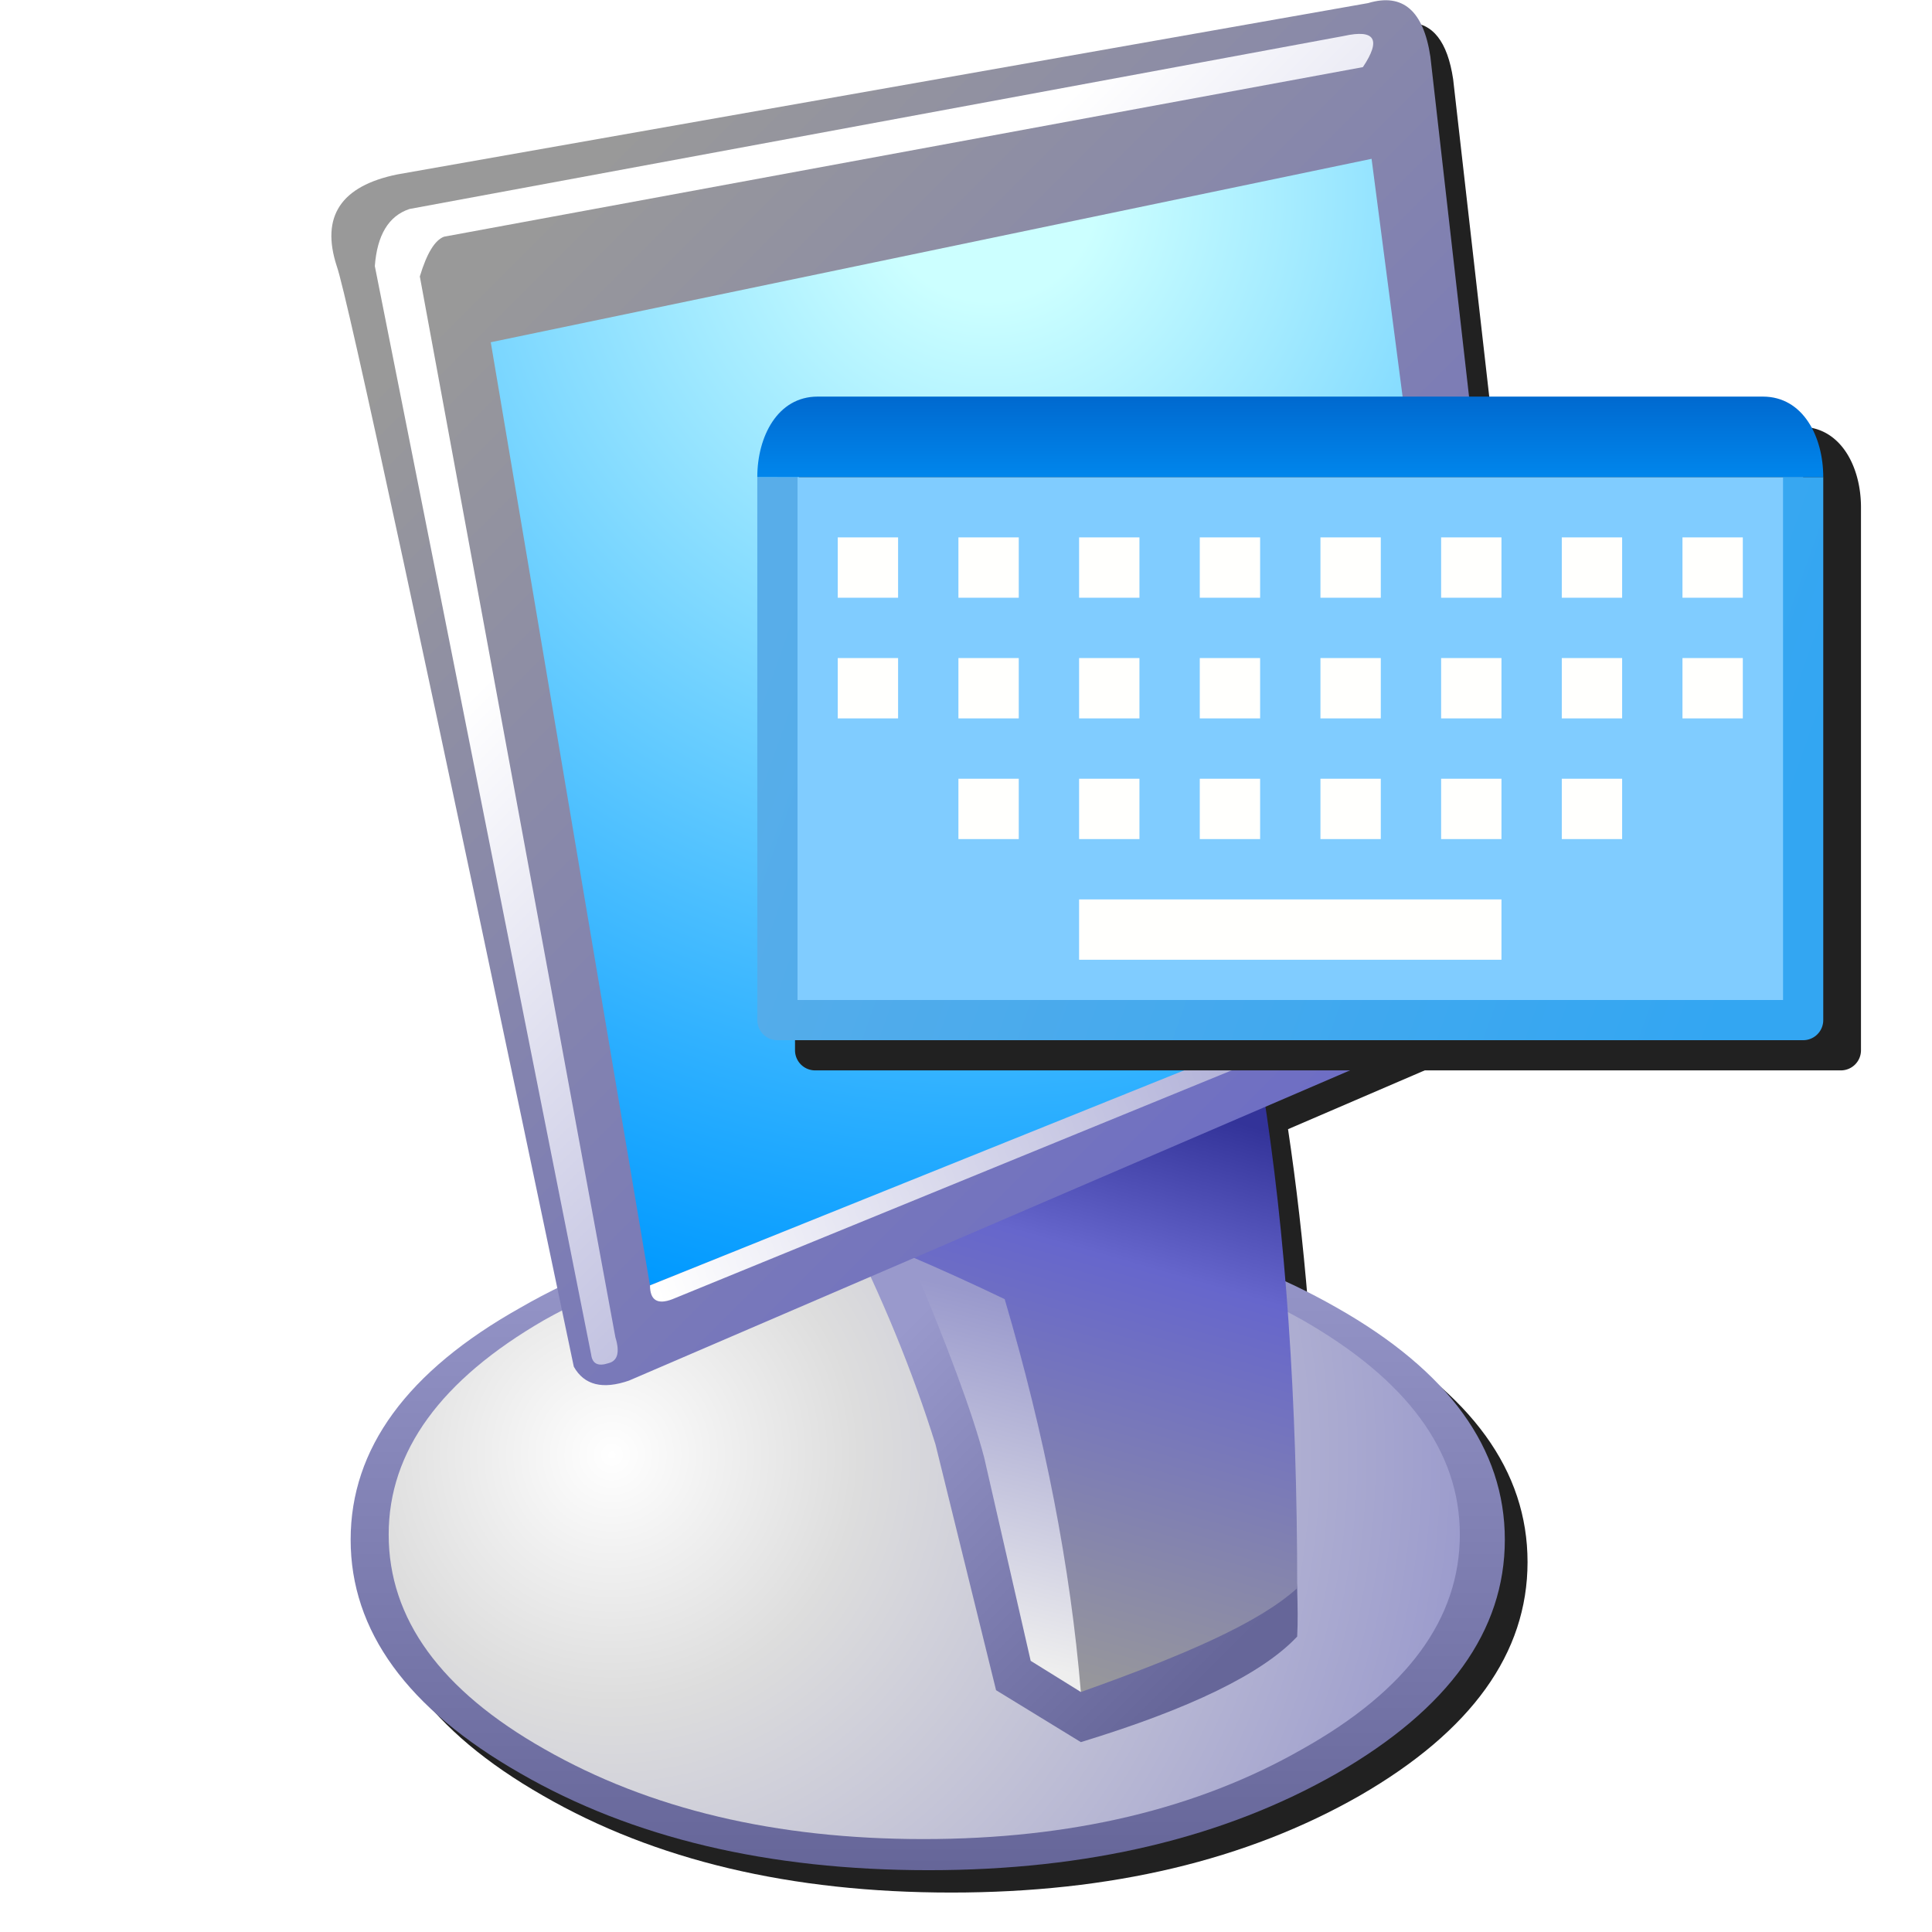 <?xml version="1.0" encoding="UTF-8" standalone="no"?>
<svg
   width="256"
   height="256"
   viewBox="0 0 256 256"
   version="1.1"
   id="svg8"
   inkscape:version="1.1.1 (3bf5ae0d25, 2021-09-20)"
   sodipodi:docname="virtual-keyboard.svg"
   inkscape:export-filename="/media/klapeto/Αρχεία/WindowsXP Theme/Vectors/RASTER/virtual-keyboard.png"
   inkscape:export-xdpi="96"
   inkscape:export-ydpi="96"
   xmlns:inkscape="http://www.inkscape.org/namespaces/inkscape"
   xmlns:sodipodi="http://sodipodi.sourceforge.net/DTD/sodipodi-0.dtd"
   xmlns:xlink="http://www.w3.org/1999/xlink"
   xmlns="http://www.w3.org/2000/svg"
   xmlns:svg="http://www.w3.org/2000/svg"
   xmlns:rdf="http://www.w3.org/1999/02/22-rdf-syntax-ns#"
   xmlns:cc="http://creativecommons.org/ns#"
   xmlns:dc="http://purl.org/dc/elements/1.1/">
  <defs
     id="defs2">
    <linearGradient
       inkscape:collect="always"
       id="linearGradient18729">
      <stop
         style="stop-color:#33a6f2;stop-opacity:1"
         offset="0"
         id="stop18725" />
      <stop
         style="stop-color:#58ade9;stop-opacity:1"
         offset="1"
         id="stop18727" />
    </linearGradient>
    <linearGradient
       inkscape:collect="always"
       id="linearGradient9146">
      <stop
         style="stop-color:#80ccff;stop-opacity:1"
         offset="0"
         id="stop9142" />
      <stop
         style="stop-color:#80ccff;stop-opacity:1"
         offset="1"
         id="stop9144" />
    </linearGradient>
    <linearGradient
       inkscape:collect="always"
       id="linearGradient1514">
      <stop
         style="stop-color:#0069cf;stop-opacity:1"
         offset="0"
         id="stop1510" />
      <stop
         style="stop-color:#0086ec;stop-opacity:1"
         offset="1"
         id="stop1512" />
    </linearGradient>
    <linearGradient
       inkscape:collect="always"
       xlink:href="#linearGradient1514"
       id="linearGradient1516"
       x1="-8.432"
       y1="4.5"
       x2="-8.432"
       y2="6.5"
       gradientUnits="userSpaceOnUse"
       gradientTransform="translate(-41.5,5.5)" />
    <linearGradient
       inkscape:collect="always"
       xlink:href="#linearGradient9146"
       id="linearGradient9148"
       x1="-50.932"
       y1="28"
       x2="-50.932"
       y2="16"
       gradientUnits="userSpaceOnUse"
       gradientTransform="translate(1,-3.5)" />
    <linearGradient
       inkscape:collect="always"
       xlink:href="#linearGradient18729"
       id="linearGradient18731"
       x1="-39.932"
       y1="29"
       x2="-63.932"
       y2="20.5"
       gradientUnits="userSpaceOnUse"
       gradientTransform="translate(1,-3.5)" />
    <linearGradient
       x2="819.2"
       x1="-819.2"
       spreadMethod="pad"
       id="gradient5-6-2"
       gradientUnits="userSpaceOnUse"
       gradientTransform="matrix(0,0.01,0.018,0,-65.603,159.538)">
      <stop
         id="stop69-0-3"
         stop-color="#9999cc"
         offset="0.0" />
      <stop
         id="stop71-6-7"
         stop-color="#666699"
         offset="1.0" />
    </linearGradient>
    <radialGradient
       spreadMethod="pad"
       r="819.2"
       id="gradient6-2-5"
       gradientUnits="userSpaceOnUse"
       gradientTransform="matrix(0.027,0,0,0.027,-73.518,157.363)"
       cy="0"
       cx="0">
      <stop
         id="stop74-6-9"
         stop-color="#ffffff"
         offset="0.0" />
      <stop
         id="stop76-1-2"
         stop-color="#dddddd"
         offset="0.282" />
      <stop
         id="stop78-8-2"
         stop-color="#9999cc"
         offset="1.0" />
    </radialGradient>
    <linearGradient
       x2="819.2"
       x1="-819.2"
       spreadMethod="pad"
       id="gradient7-7-8"
       gradientUnits="userSpaceOnUse"
       gradientTransform="matrix(-0.005,-0.005,-0.006,0.006,-61.166,157.363)">
      <stop
         id="stop81-9-9"
         stop-color="#666699"
         offset="0.0" />
      <stop
         id="stop83-2-7"
         stop-color="#9999cc"
         offset="1.0" />
    </linearGradient>
    <linearGradient
       x2="819.2"
       x1="-819.2"
       spreadMethod="pad"
       id="gradient8-0-3"
       gradientUnits="userSpaceOnUse"
       gradientTransform="matrix(-0.002,0.009,0.007,0.002,-61.775,155.71)">
      <stop
         id="stop86-2-6"
         stop-color="#333399"
         offset="0.0" />
      <stop
         id="stop88-3-1"
         stop-color="#6666cc"
         offset="0.275" />
      <stop
         id="stop90-7-2"
         stop-color="#999999"
         offset="1.0" />
    </linearGradient>
    <linearGradient
       x2="819.2"
       x1="-819.2"
       spreadMethod="pad"
       id="gradient13-9-9"
       gradientUnits="userSpaceOnUse"
       gradientTransform="matrix(-0.002,0.005,0.004,0.001,-63.906,157.885)">
      <stop
         id="stop117-4-3"
         stop-color="#9999cc"
         offset="0.0" />
      <stop
         id="stop119-7-1"
         stop-color="#eeeeee"
         offset="1.0" />
    </linearGradient>
    <linearGradient
       x2="819.2"
       x1="-819.2"
       spreadMethod="pad"
       id="gradient9-5-9"
       gradientUnits="userSpaceOnUse"
       gradientTransform="matrix(-0.015,-0.015,-0.017,0.017,-63.819,139.357)">
      <stop
         id="stop93-9-4"
         stop-color="#6666cc"
         offset="0.0" />
      <stop
         id="stop95-2-7"
         stop-color="#999999"
         offset="1.0" />
    </linearGradient>
    <radialGradient
       spreadMethod="pad"
       r="819.2"
       id="gradient10-2-8"
       gradientUnits="userSpaceOnUse"
       gradientTransform="matrix(0.035,0,0,0.035,-64.037,125.657)"
       cy="0"
       cx="0">
      <stop
         id="stop98-8-4"
         stop-color="#ccffff"
         offset="0.0" />
      <stop
         id="stop100-9-5"
         stop-color="#ccffff"
         offset="0.094" />
      <stop
         id="stop102-7-0"
         stop-color="#0099ff"
         offset="1.0" />
    </radialGradient>
    <linearGradient
       x2="819.2"
       x1="-819.2"
       spreadMethod="pad"
       id="gradient11-3-3"
       gradientUnits="userSpaceOnUse"
       gradientTransform="matrix(-0.011,-0.01,-0.016,0.016,-61.862,140.271)">
      <stop
         id="stop105-6-6"
         stop-color="#9999cc"
         offset="0.0" />
      <stop
         id="stop107-1-1"
         stop-color="#ffffff"
         offset="1.0" />
    </linearGradient>
    <linearGradient
       x2="819.2"
       x1="-819.2"
       spreadMethod="pad"
       id="gradient12-2-0"
       gradientUnits="userSpaceOnUse"
       gradientTransform="matrix(-0.012,0.007,7.8285995e-4,0.002,-61.906,149.23)">
      <stop
         id="stop110-9-6"
         stop-color="#6666cc"
         offset="0.0" />
      <stop
         id="stop112-3-3"
         stop-color="#9999cc"
         offset="0.078" />
      <stop
         id="stop114-1-2"
         stop-color="#ffffff"
         offset="1.0" />
    </linearGradient>
    <filter
       height="1.057"
       y="-0.028"
       width="1.089"
       x="-0.044"
       id="filter1147"
       style="color-interpolation-filters:sRGB"
       inkscape:collect="always">
      <feGaussianBlur
         id="feGaussianBlur1149"
         stdDeviation="2.939"
         inkscape:collect="always" />
    </filter>
    <filter
       inkscape:collect="always"
       style="color-interpolation-filters:sRGB"
       id="filter45229"
       x="-0.038"
       y="-0.064"
       width="1.077"
       height="1.128">
      <feGaussianBlur
         inkscape:collect="always"
         stdDeviation="2.265"
         id="feGaussianBlur45231" />
    </filter>
  </defs>
  <sodipodi:namedview
     inkscape:snap-object-midpoints="false"
     inkscape:snap-bbox-midpoints="false"
     showguides="false"
     id="base"
     pagecolor="#ffffff"
     bordercolor="#666666"
     borderopacity="1.0"
     inkscape:pageopacity="0.0"
     inkscape:pageshadow="2"
     inkscape:zoom="2.8284271"
     inkscape:cx="-137.88582"
     inkscape:cy="131.16831"
     inkscape:document-units="px"
     inkscape:current-layer="layer1"
     inkscape:document-rotation="0"
     showgrid="false"
     units="px"
     inkscape:window-width="3840"
     inkscape:window-height="2027"
     inkscape:window-x="3840"
     inkscape:window-y="0"
     inkscape:window-maximized="1"
     inkscape:snap-bbox="true"
     inkscape:bbox-nodes="true"
     fit-margin-top="0"
     fit-margin-left="0"
     fit-margin-right="0"
     fit-margin-bottom="0"
     inkscape:bbox-paths="false"
     inkscape:snap-global="true"
     inkscape:pagecheckerboard="0">
    <inkscape:grid
       type="xygrid"
       id="grid1504"
       originx="0"
       originy="0" />
    <inkscape:grid
       type="xygrid"
       id="grid1507"
       spacingx="0.5"
       spacingy="0.5"
       originx="0"
       originy="0" />
  </sodipodi:namedview>
  <g
     inkscape:label="Layer 1"
     inkscape:groupmode="layer"
     id="layer1"
     transform="translate(-12.568)">
    <path
       d="m 199.249,3 c -0.731,-0.005 -1.527,0.121 -2.387,0.379 L 68.235,26.078 c -7.49,1.529 -10.165,5.58 -8.025,12.152 1.318,3.66 11.218,49.584 29.223,135.416 -1.674,0.824 -3.319,1.688 -4.918,2.611 -14.98,8.407 -22.469,18.647 -22.469,30.723 0,12.075 7.489,22.393 22.469,30.953 14.827,8.56 32.865,12.84 54.111,12.84 21.094,0 39.13,-4.28 54.109,-12.84 14.827,-8.56 22.24,-18.878 22.24,-30.953 0,-12.075 -7.413,-22.316 -22.24,-30.723 -2.213,-1.264 -4.5,-2.424 -6.846,-3.502 -0.668,-8.109 -1.552,-15.819 -2.65,-23.133 l 30.818,-13.26 c 3.363,-1.529 4.816,-4.511 4.357,-8.943 L 205.116,10.486 c -0.745,-4.968 -2.7,-7.463 -5.867,-7.486 z"
       style="fill:#212121;fill-opacity:1;stroke-width:4.586;filter:url(#filter1147)"
       id="path1079" />
    <g
       transform="matrix(5.272,0,0,5.272,481.238,-636.837)"
       id="g1063">
      <path
         style="fill:url(#gradient5-6-2);stroke-width:0.87"
         id="path24"
         stroke="none"
         fill-rule="evenodd"
         fill="url(#gradient5)"
         d="m -80.085,159.494 q 0,3.436 4.262,5.871 4.219,2.436 10.264,2.436 6.002,0 10.264,-2.436 4.219,-2.436 4.219,-5.871 0,-3.436 -4.219,-5.828 -4.262,-2.436 -10.264,-2.436 -6.045,0 -10.264,2.436 -4.262,2.392 -4.262,5.828" />
      <path
         style="fill:url(#gradient6-2-5);stroke-width:0.87"
         id="path26"
         stroke="none"
         fill-rule="evenodd"
         fill="url(#gradient6)"
         d="m -79.129,159.364 q 0,3.175 3.914,5.393 3.958,2.262 9.525,2.262 5.567,0 9.525,-2.262 3.958,-2.218 3.958,-5.393 0,-3.131 -3.958,-5.393 -3.958,-2.218 -9.525,-2.218 -5.567,0 -9.525,2.218 -3.914,2.262 -3.914,5.393" />
      <path
         sodipodi:nodetypes="ccccccc"
         style="fill:url(#gradient7-7-8);stroke-width:0.87"
         id="path28"
         stroke="none"
         fill-rule="evenodd"
         fill="url(#gradient7)"
         d="m -57.382,148.099 -10.308,3.392 c 0.957,1.885 1.725,3.755 2.305,5.61 l 1.522,6.176 2.131,1.305 c 2.755,-0.841 4.567,-1.725 5.437,-2.653 0.02,-0.381 0.012,-0.744 0,-1.218" />
      <path
         sodipodi:nodetypes="cccccc"
         style="fill:url(#gradient8-0-3);stroke-width:0.87"
         id="path30"
         stroke="none"
         fill-rule="evenodd"
         fill="url(#gradient8)"
         d="m -57.165,148.143 -9.133,3.566 c 1.827,3.363 3.088,7.002 3.784,10.917 l 0.783,0.696 c 2.61,-0.928 4.48,-1.74 5.437,-2.61 0,-4.726 -0.29,-8.916 -0.87,-12.569" />
      <path
         style="fill:url(#gradient13-9-9);stroke-width:0.87"
         id="path40"
         stroke="none"
         fill-rule="evenodd"
         fill="url(#gradient13)"
         d="m -64.167,157.407 1.174,5.132 1.261,0.783 q -0.391,-4.697 -1.914,-9.873 -1.174,-0.565 -2.392,-1.087 1.435,3.392 1.87,5.045" />
      <path
         style="fill:url(#gradient9-5-9);stroke-width:0.87"
         id="path32"
         stroke="none"
         fill-rule="evenodd"
         fill="url(#gradient9)"
         d="m -73.083,155.493 21.833,-9.394 q 0.957,-0.435 0.826,-1.696 l -2.523,-22.181 q -0.261,-1.74 -1.566,-1.348 l -24.399,4.306 q -2.131,0.435 -1.522,2.305 0.391,1.087 5.958,27.661 0.391,0.696 1.392,0.348" />
      <path
         style="fill:url(#gradient10-2-8);stroke-width:0.87"
         id="path34"
         stroke="none"
         fill-rule="evenodd"
         fill="url(#gradient10)"
         d="m -72.561,153.101 20.746,-8.307 -2.61,-20.006 -22.138,4.61 4.001,23.703" />
      <path
         style="fill:url(#gradient11-3-3);stroke-width:0.87"
         id="path36"
         stroke="none"
         fill-rule="evenodd"
         fill="url(#gradient11)"
         d="m -73.431,154.406 -4.915,-26.661 q 0.261,-0.87 0.609,-1 l 23.094,-4.262 q 0.696,-1.044 -0.478,-0.783 l -23.486,4.349 q -0.783,0.261 -0.87,1.435 l 5.437,27.357 q 0.043,0.348 0.435,0.217 0.348,-0.087 0.174,-0.652" />
      <path
         style="fill:url(#gradient12-2-0);stroke-width:0.87"
         id="path38"
         stroke="none"
         fill-rule="evenodd"
         fill="url(#gradient12)"
         d="m -72.561,153.101 q 0,0.565 0.565,0.348 l 20.833,-8.524 -0.652,-0.174 -20.746,8.351" />
    </g>
    <path
       id="path45078"
       style="color:#000000;fill:#212121;fill-opacity:1;fill-rule:evenodd;stroke-width:5.33;stroke-linejoin:round;-inkscape-stroke:none;filter:url(#filter45229)"
       d="m 125.908,56.553 c -5.33,0 -7.994,5.33 -7.994,10.66 h -0.002 v 71.953 a 2.665,2.665 0 0 0 2.666,2.666 h 135.914 a 2.665,2.665 0 0 0 2.666,-2.666 V 67.213 c 0,-5.33 -2.664,-10.66 -7.994,-10.66 z" />
    <g
       id="g44583"
       transform="matrix(5.33,0,0,5.33,448.342,-0.748)">
      <path
         id="rect1016"
         style="fill:url(#linearGradient9148);fill-rule:evenodd;stroke:url(#linearGradient18731);stroke-linecap:butt;stroke-linejoin:round;stop-color:#000000"
         d="M -36.932,12 V 25.5 H -62.432 V 12"
         sodipodi:nodetypes="cccc" />
      <path
         style="fill:url(#linearGradient1516);fill-opacity:1;stroke:none;stroke-width:1px;stroke-linecap:butt;stroke-linejoin:miter;stroke-opacity:1"
         d="m -62.932,12 h 26.5 c 0,-1 -0.5,-2 -1.5,-2 h -23.5 c -1,0 -1.5,1 -1.5,2 z"
         id="path1153"
         sodipodi:nodetypes="ccccc" />
      <rect
         style="fill:#fffffd;fill-opacity:1;fill-rule:evenodd;stroke:none;stroke-width:1;stroke-linecap:round;stroke-linejoin:round;stroke-miterlimit:4;stroke-dasharray:none;stroke-opacity:1;stop-color:#000000"
         id="rect43232"
         width="1.5"
         height="1.5"
         x="-60.932"
         y="13.5" />
      <rect
         style="fill:#fffffd;fill-opacity:1;fill-rule:evenodd;stroke:none;stroke-width:1;stroke-linecap:round;stroke-linejoin:round;stroke-miterlimit:4;stroke-dasharray:none;stroke-opacity:1;stop-color:#000000"
         id="rect43232-3"
         width="1.5"
         height="1.5"
         x="-57.932"
         y="13.5" />
      <rect
         style="fill:#fffffd;fill-opacity:1;fill-rule:evenodd;stroke:none;stroke-width:1;stroke-linecap:round;stroke-linejoin:round;stroke-miterlimit:4;stroke-dasharray:none;stroke-opacity:1;stop-color:#000000"
         id="rect43232-6"
         width="1.5"
         height="1.5"
         x="-54.932"
         y="13.5" />
      <rect
         style="fill:#fffffd;fill-opacity:1;fill-rule:evenodd;stroke:none;stroke-width:1;stroke-linecap:round;stroke-linejoin:round;stroke-miterlimit:4;stroke-dasharray:none;stroke-opacity:1;stop-color:#000000"
         id="rect43232-7"
         width="1.5"
         height="1.5"
         x="-51.932"
         y="13.5" />
      <rect
         style="fill:#fffffd;fill-opacity:1;fill-rule:evenodd;stroke:none;stroke-width:1;stroke-linecap:round;stroke-linejoin:round;stroke-miterlimit:4;stroke-dasharray:none;stroke-opacity:1;stop-color:#000000"
         id="rect43232-5"
         width="1.5"
         height="1.5"
         x="-48.932"
         y="13.5" />
      <rect
         style="fill:#fffffd;fill-opacity:1;fill-rule:evenodd;stroke:none;stroke-width:1;stroke-linecap:round;stroke-linejoin:round;stroke-miterlimit:4;stroke-dasharray:none;stroke-opacity:1;stop-color:#000000"
         id="rect43232-35"
         width="1.5"
         height="1.5"
         x="-45.932"
         y="13.5" />
      <rect
         style="fill:#fffffd;fill-opacity:1;fill-rule:evenodd;stroke:none;stroke-width:1;stroke-linecap:round;stroke-linejoin:round;stroke-miterlimit:4;stroke-dasharray:none;stroke-opacity:1;stop-color:#000000"
         id="rect43232-62"
         width="1.5"
         height="1.5"
         x="-42.932"
         y="13.5" />
      <rect
         style="fill:#fffffd;fill-opacity:1;fill-rule:evenodd;stroke:none;stroke-width:1;stroke-linecap:round;stroke-linejoin:round;stroke-miterlimit:4;stroke-dasharray:none;stroke-opacity:1;stop-color:#000000"
         id="rect43232-9"
         width="1.5"
         height="1.5"
         x="-39.932"
         y="13.5" />
      <rect
         style="fill:#fffffd;fill-opacity:1;fill-rule:evenodd;stroke:none;stroke-width:1;stroke-linecap:round;stroke-linejoin:round;stroke-miterlimit:4;stroke-dasharray:none;stroke-opacity:1;stop-color:#000000"
         id="rect43232-2"
         width="1.5"
         height="1.5"
         x="-60.932"
         y="16.5" />
      <rect
         style="fill:#fffffd;fill-opacity:1;fill-rule:evenodd;stroke:none;stroke-width:1;stroke-linecap:round;stroke-linejoin:round;stroke-miterlimit:4;stroke-dasharray:none;stroke-opacity:1;stop-color:#000000"
         id="rect43232-3-7"
         width="1.5"
         height="1.5"
         x="-57.932"
         y="16.5" />
      <rect
         style="fill:#fffffd;fill-opacity:1;fill-rule:evenodd;stroke:none;stroke-width:1;stroke-linecap:round;stroke-linejoin:round;stroke-miterlimit:4;stroke-dasharray:none;stroke-opacity:1;stop-color:#000000"
         id="rect43232-3-7-2"
         width="1.5"
         height="1.5"
         x="-57.932"
         y="19.5" />
      <rect
         style="fill:#fffffd;fill-opacity:1;fill-rule:evenodd;stroke:none;stroke-width:1;stroke-linecap:round;stroke-linejoin:round;stroke-miterlimit:4;stroke-dasharray:none;stroke-opacity:1;stop-color:#000000"
         id="rect43232-3-7-6"
         width="1.5"
         height="1.5"
         x="-54.932"
         y="19.5" />
      <rect
         style="fill:#fffffd;fill-opacity:1;fill-rule:evenodd;stroke:none;stroke-width:1;stroke-linecap:round;stroke-linejoin:round;stroke-miterlimit:4;stroke-dasharray:none;stroke-opacity:1;stop-color:#000000"
         id="rect43232-3-7-1"
         width="1.5"
         height="1.5"
         x="-51.932"
         y="19.5" />
      <rect
         style="fill:#fffffd;fill-opacity:1;fill-rule:evenodd;stroke:none;stroke-width:1;stroke-linecap:round;stroke-linejoin:round;stroke-miterlimit:4;stroke-dasharray:none;stroke-opacity:1;stop-color:#000000"
         id="rect43232-3-7-8"
         width="1.5"
         height="1.5"
         x="-48.932"
         y="19.5" />
      <rect
         style="fill:#fffffd;fill-opacity:1;fill-rule:evenodd;stroke:none;stroke-width:1;stroke-linecap:round;stroke-linejoin:round;stroke-miterlimit:4;stroke-dasharray:none;stroke-opacity:1;stop-color:#000000"
         id="rect43232-3-7-7"
         width="1.5"
         height="1.5"
         x="-45.932"
         y="19.5" />
      <rect
         style="fill:#fffffd;fill-opacity:1;fill-rule:evenodd;stroke:none;stroke-width:1;stroke-linecap:round;stroke-linejoin:round;stroke-miterlimit:4;stroke-dasharray:none;stroke-opacity:1;stop-color:#000000"
         id="rect43232-3-7-9"
         width="1.5"
         height="1.5"
         x="-42.932"
         y="19.5" />
      <rect
         style="fill:#fffffd;fill-opacity:1;fill-rule:evenodd;stroke:none;stroke-width:1;stroke-linecap:round;stroke-linejoin:round;stroke-miterlimit:4;stroke-dasharray:none;stroke-opacity:1;stop-color:#000000"
         id="rect43232-3-7-20"
         width="10.5"
         height="1.5"
         x="-54.932"
         y="22.5" />
      <rect
         style="fill:#fffffd;fill-opacity:1;fill-rule:evenodd;stroke:none;stroke-width:1;stroke-linecap:round;stroke-linejoin:round;stroke-miterlimit:4;stroke-dasharray:none;stroke-opacity:1;stop-color:#000000"
         id="rect43232-6-0"
         width="1.5"
         height="1.5"
         x="-54.932"
         y="16.5" />
      <rect
         style="fill:#fffffd;fill-opacity:1;fill-rule:evenodd;stroke:none;stroke-width:1;stroke-linecap:round;stroke-linejoin:round;stroke-miterlimit:4;stroke-dasharray:none;stroke-opacity:1;stop-color:#000000"
         id="rect43232-7-9"
         width="1.5"
         height="1.5"
         x="-51.932"
         y="16.5" />
      <rect
         style="fill:#fffffd;fill-opacity:1;fill-rule:evenodd;stroke:none;stroke-width:1;stroke-linecap:round;stroke-linejoin:round;stroke-miterlimit:4;stroke-dasharray:none;stroke-opacity:1;stop-color:#000000"
         id="rect43232-5-3"
         width="1.5"
         height="1.5"
         x="-48.932"
         y="16.5" />
      <rect
         style="fill:#fffffd;fill-opacity:1;fill-rule:evenodd;stroke:none;stroke-width:1;stroke-linecap:round;stroke-linejoin:round;stroke-miterlimit:4;stroke-dasharray:none;stroke-opacity:1;stop-color:#000000"
         id="rect43232-35-6"
         width="1.5"
         height="1.5"
         x="-45.932"
         y="16.5" />
      <rect
         style="fill:#fffffd;fill-opacity:1;fill-rule:evenodd;stroke:none;stroke-width:1;stroke-linecap:round;stroke-linejoin:round;stroke-miterlimit:4;stroke-dasharray:none;stroke-opacity:1;stop-color:#000000"
         id="rect43232-62-0"
         width="1.5"
         height="1.5"
         x="-42.932"
         y="16.5" />
      <rect
         style="fill:#fffffd;fill-opacity:1;fill-rule:evenodd;stroke:none;stroke-width:1;stroke-linecap:round;stroke-linejoin:round;stroke-miterlimit:4;stroke-dasharray:none;stroke-opacity:1;stop-color:#000000"
         id="rect43232-9-6"
         width="1.5"
         height="1.5"
         x="-39.932"
         y="16.5" />
    </g>
  </g>
</svg>
